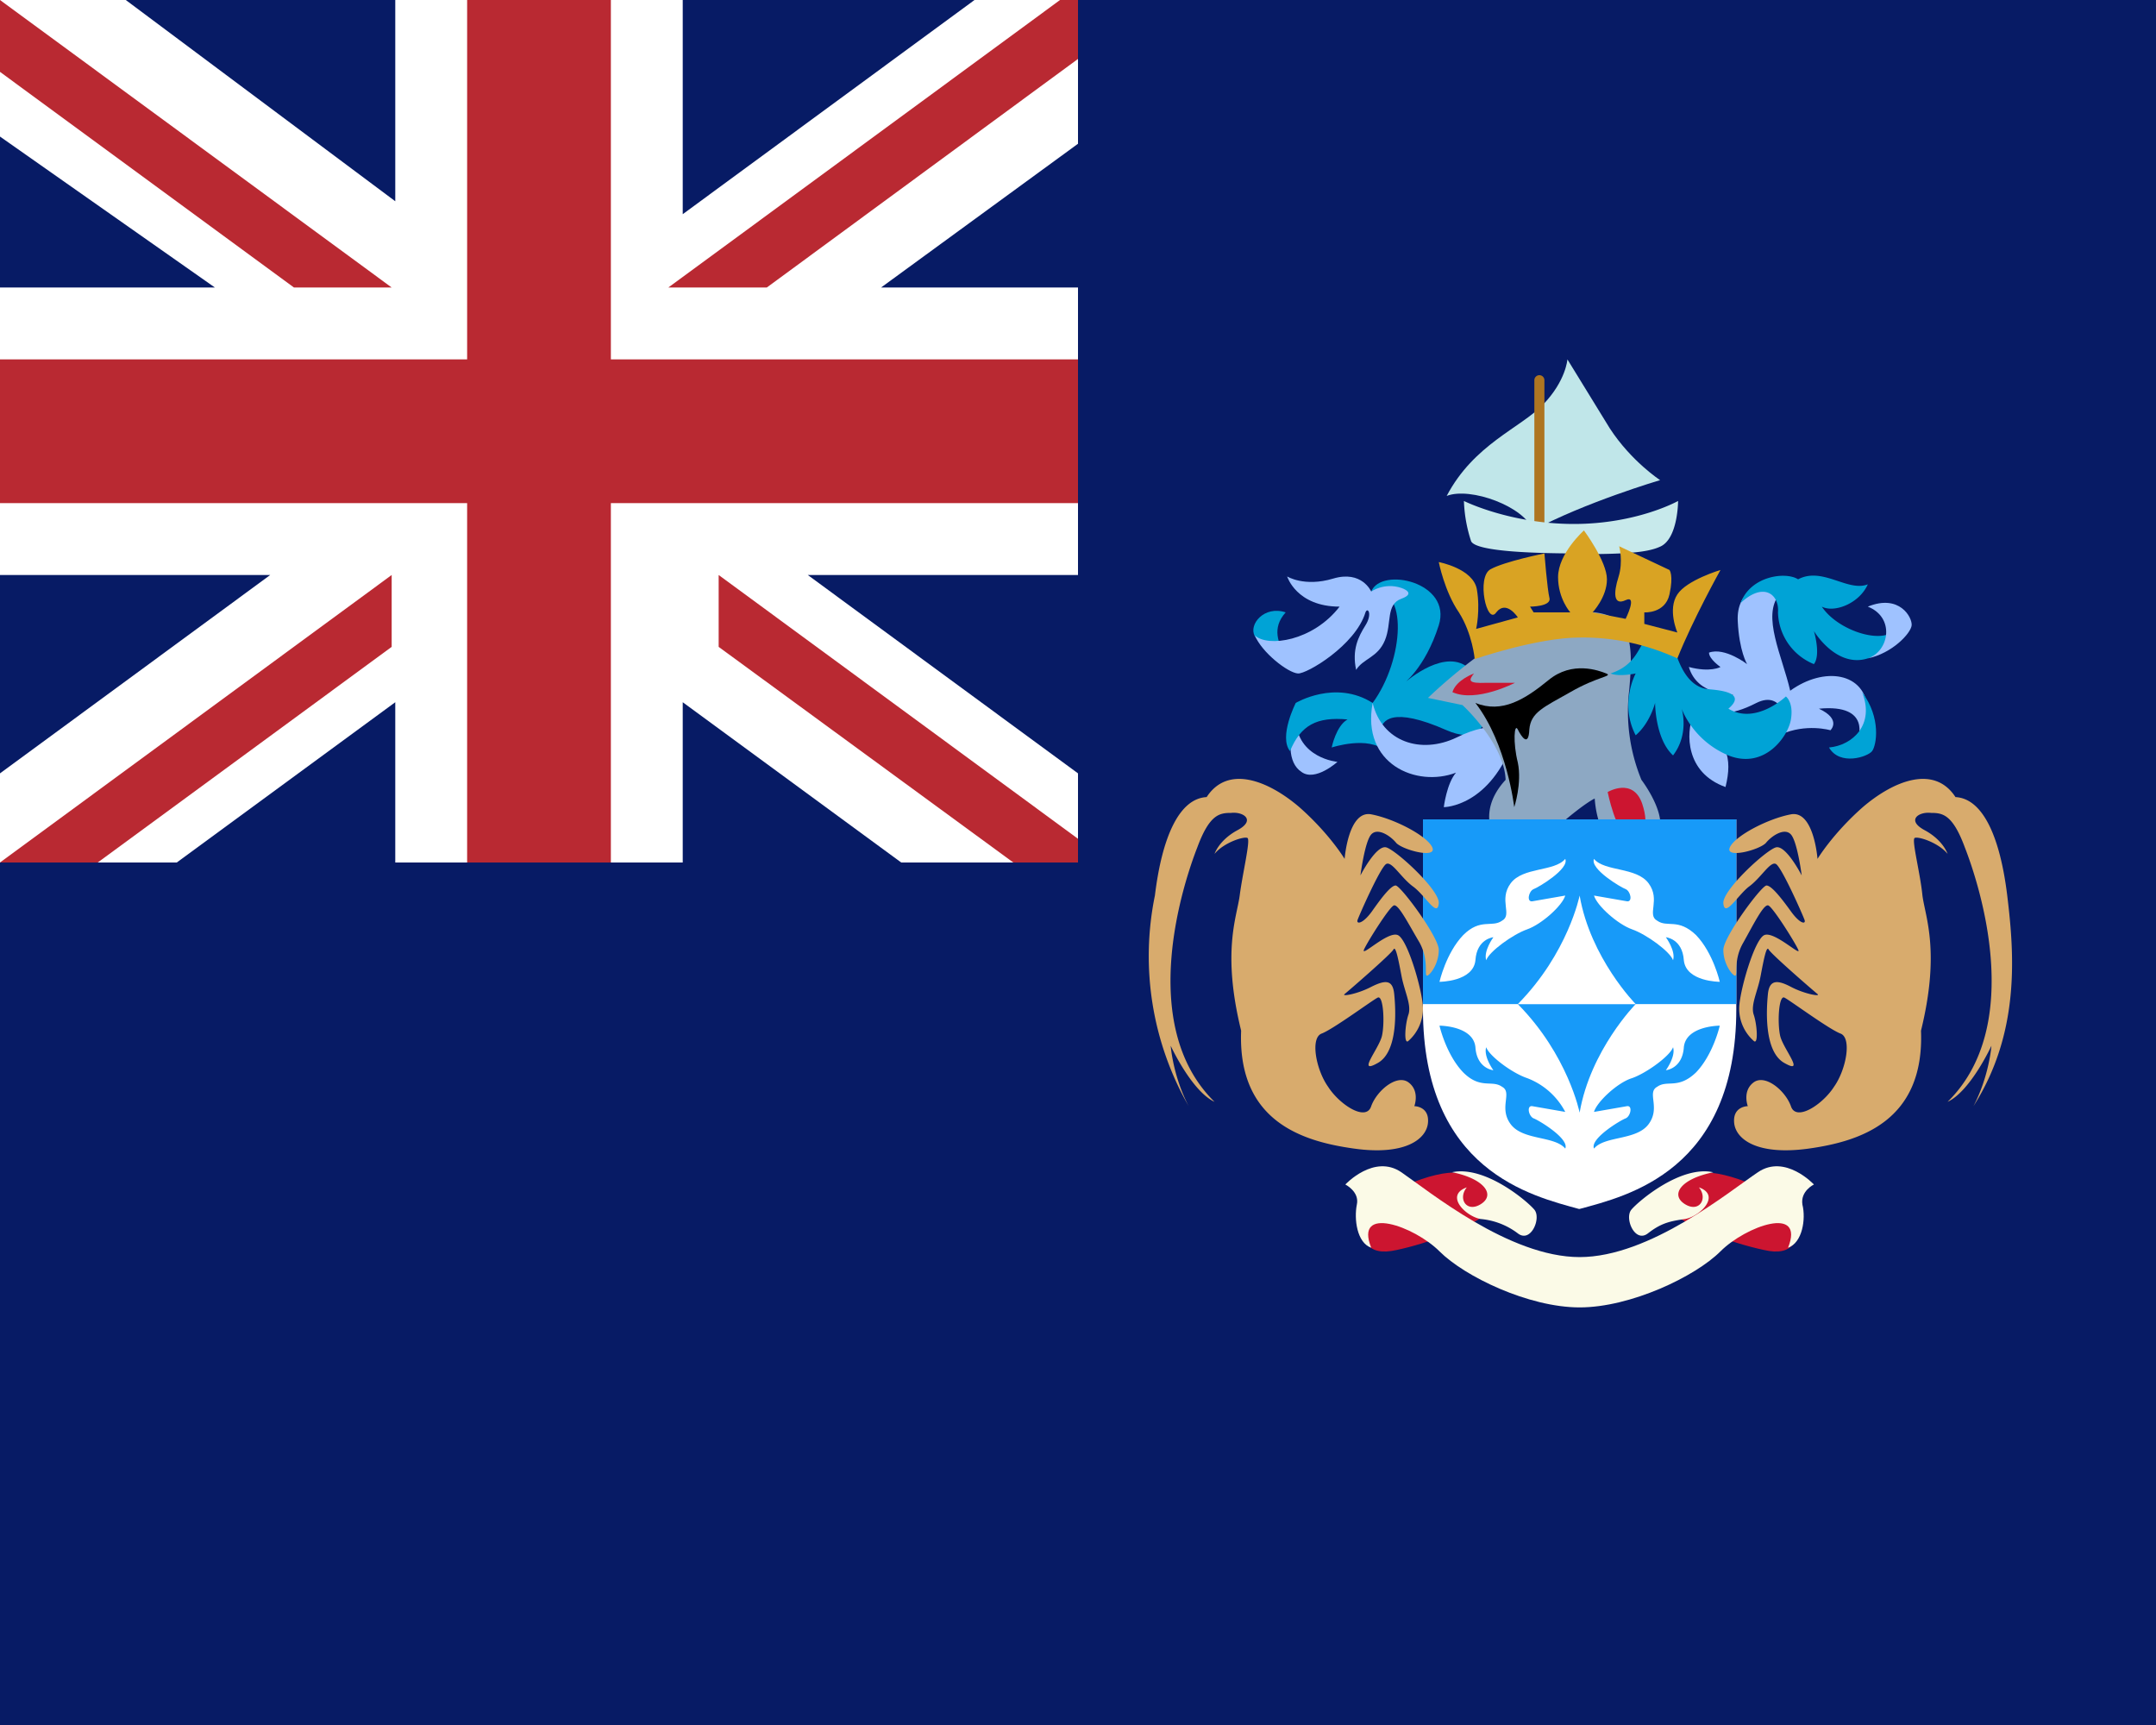 <svg xmlns="http://www.w3.org/2000/svg" width="30" height="24" viewBox="0 0 30 24"><path fill="#071b65" d="M0 0h30v24H0z"/><path fill="#fff" d="M5.5 9.77V12h4V9.77L12.54 12H15v-1.24L11.24 8H15V4h-2.74L15 2V0h-1.44L9.5 2.98V0h-4v2.8L1.75 0H0v1.9L2.99 4H0v4h3.76L0 10.76V12h2.46z"/><path fill="#b92932" d="m0 1 4.09 3h1.36L0 0zm0 11 5.45-4v1l-4.09 3z"/><path fill="#b92932" d="M8.5 12h-2V7H0V5h6.5V0h2v5H15v2H8.5z"/><path fill="#b92932" d="M15 11.67 10 8v1l4.1 3h.9zM15 0h-.25L9.3 4h1.37L15 .82z"/><path fill="#c0e6e9" d="M21.33 7.38c-.11-.33-.87-.61-1.2-.48.38-.72 1.02-.94 1.34-1.27s.34-.63.34-.63l.59.96c.3.46.7.72.7.72s-1.05.31-1.77.7"/><path fill="#ae7521" d="M21.49 7.31a.1.1 0 0 1-.07.07.1.1 0 0 1-.07-.07V5.29a.07.07 0 1 1 .14 0z"/><path fill="#c7e9eb" d="M21.97 7.7c-.55 0-1.43-.02-1.5-.17a2 2 0 0 1-.1-.56s.64.32 1.53.32c.88 0 1.45-.32 1.45-.32s0 .54-.26.64c-.18.08-.5.1-1.12.1"/><path fill="#9fc2ff" d="M18.03 10.01c-.1.26-.12.6.08.73.19.14.5-.14.5-.14s-.56-.05-.58-.59"/><path fill="#00a3d6" d="M19.28 10.45c-.24-.22-.75-.05-.75-.05s.06-.3.22-.39c-.43-.04-.65.08-.8.44-.16-.2.08-.67.08-.67s.55-.33 1.07 0c.44-.6.5-1.64-.02-1.55.14-.35 1.13-.13.94.47s-.5.82-.5.82.52-.48.87-.26c.36.21.5 1.23-.26.9-.77-.34-.9-.13-.92 0-.02.12.07.29.07.29"/><path fill="#9fc2ff" d="M21.07 10.27c-.33.96-.98.96-.98.96s.04-.33.17-.48c-.55.21-1.32-.12-1.16-.97.13.54.67.72 1.17.48.5-.25.85-.14.8 0"/><path fill="#00a3d6" d="M17.46 8.85c-.09-.16.13-.43.43-.33-.2.22-.1.44 0 .6s-.32-.1-.43-.27"/><path fill="#9fc2ff" d="M19.5 8.18c-.24-.08-.42.05-.42.05s-.13-.3-.53-.18-.64-.03-.64-.03.13.42.73.42c-.37.48-1 .57-1.18.4.1.24.46.52.6.53.12.01.8-.39.94-.85.03-.08.1.02 0 .18s-.19.34-.13.62c.1-.16.3-.17.4-.41s.01-.5.23-.58 0-.15 0-.15"/><path fill="#8da8c3" d="M22.62 11.79c-.4 0-.43-.68-.43-.68s-.12.05-.46.34-.85.34-.85.34-.4-.43.07-.94c-.02-.51-.6-1.04-.6-1.04l-.48-.1s1.14-1.12 1.98-1.19.89.31.82 1.08a2.5 2.5 0 0 0 .17 1.25s.72.94-.22.94"/><path fill="#cc1530" d="M20.51 9.37c-.08.1-.08.14.17.13h.4s-.54.28-.87.13c.05-.17.3-.26.3-.26m1.86 1.65s.35-.21.48.16c.12.37-.02.4-.2.42-.16.01-.28-.58-.28-.58"/><path fill="#9fc2ff" d="M23.56 9.95c-.1.25-.11.8.45 1 .1-.41.03-.66-.45-1m1.22.27c.13-.13.04-.63-.34-.44-.39.2-.56.14-.66.08.07-.12.34-.2.34-.2s-.5.03-.62-.38c.3.08.44 0 .44 0s-.16-.11-.16-.2c.22-.08.53.16.53.16s-.11-.18-.13-.6.32-.57.58-.37c-.25.3.04.86.15 1.34.47-.34 1.05-.26 1.08.27.02.54-.14.41-.14.41s.2-.5-.54-.43c.32.15.16.3.16.3s-.34-.1-.69.06"/><path fill="#00a3d6" d="M23.1 8.83c-.33-.04-.2.38-.69.54.12.05.35 0 .35 0s-.23.42 0 .86c.2-.17.27-.45.27-.45s0 .5.25.73c.23-.3.12-.65.12-.65s.15.44.65.65c.5.2.83-.26.87-.5s-.07-.32-.07-.32-.42.4-.8.17q.27-.23-.27-.27c-.37-.03-.46-.54-.5-.6zm1.12-.44c.14-.38.63-.44.8-.33.34-.18.69.18.97.07-.12.27-.47.4-.64.31.21.32.8.52 1 .34.22-.2.08.24-.36.38s-.75-.38-.75-.38.1.33 0 .46a.8.8 0 0 1-.5-.72c.02-.25-.2-.43-.52-.13"/><path fill="#9fc2ff" d="M25.99 9.16c.34-.07.6-.35.61-.46s-.17-.44-.61-.26c.38.15.3.62 0 .72"/><path fill="#00a3d6" d="M25.91 9.63c.27.36.2.74.14.82s-.45.21-.6-.05c.33-.03.64-.32.46-.77"/><path fill="#d9a323" d="M21.98 8.87c-.59 0-1.46.3-1.46.3s-.03-.35-.22-.65c-.2-.29-.28-.7-.28-.7s.48.09.53.38-.01.55-.01.55l.58-.16s-.16-.25-.3-.07c-.13.19-.28-.49-.08-.6s.75-.22.75-.22.04.5.07.62-.27.12-.27.12l.05.08h.51s-.17-.19-.17-.49c0-.33.36-.65.36-.65s.32.43.32.68-.2.46-.2.46l.46.09s.17-.34 0-.26-.17-.1-.1-.32.01-.43.01-.43l.7.33s.06.07 0 .34-.35.25-.35.25v.16l.46.12s-.14-.32 0-.53c.13-.2.6-.34.6-.34s-.38.68-.6 1.23q-.66-.3-1.36-.29"/><path fill="#fff" d="M21.99 11.4H19.8v2.64c0 2.25 1.52 2.6 2.17 2.78h.01c.66-.18 2.18-.53 2.18-2.78V11.4z"/><path fill="#179af9" d="M21.97 11.4H19.8v2.57h4.36V11.4z"/><path fill="#179af9" d="M21.98 15.48s-.16-.8-.86-1.51h1.64s-.63.64-.78 1.51"/><path fill="#fff" d="M21.98 12.46s-.16.8-.86 1.51h1.64s-.63-.64-.78-1.51m-.2 0c-.04.14-.33.4-.53.47s-.53.31-.57.43c-.04-.13.1-.32.1-.32s-.23.02-.25.32c-.03.3-.5.3-.5.3s.09-.4.33-.65c.24-.24.4-.1.54-.2.15-.08-.05-.29.12-.52s.61-.16.76-.34c.06.14-.38.4-.44.42-.07.03-.1.18-.02.17zm.4 0c.04.14.33.4.53.47s.53.31.57.43c.04-.13-.1-.32-.1-.32s.23.02.25.32c.03.3.5.3.5.3s-.09-.4-.33-.65c-.25-.24-.4-.1-.54-.2-.15-.08.05-.29-.12-.52s-.61-.16-.76-.34c-.06.14.38.4.44.42.07.03.1.18.02.17z"/><path fill="#179af9" d="M21.78 15.47a1 1 0 0 0-.53-.47c-.21-.07-.53-.31-.57-.43-.04.13.1.32.1.32s-.23-.02-.25-.32c-.03-.3-.5-.3-.5-.3s.09.4.33.65c.24.24.4.1.54.2.15.08-.05.29.12.52s.61.16.76.34c.06-.14-.38-.4-.44-.42-.07-.03-.1-.18-.02-.17zm.4 0c.04-.14.33-.41.53-.47.2-.07.53-.31.57-.43.04.13-.1.32-.1.32s.23-.02.25-.32c.03-.3.5-.3.5-.3s-.09.4-.33.65c-.25.24-.4.1-.54.2-.15.08.05.29-.12.52s-.61.16-.76.34c-.06-.14.38-.4.44-.42.07-.03.1-.18.02-.17z"/><path fill="#000" d="M20.53 9.78c.37.15.69-.05 1.02-.32s.7-.13.8-.09-.12.04-.5.26c-.37.21-.55.28-.57.52-.01.25-.11.1-.16 0s-.07.18 0 .46c.06.29-.05.62-.05.62s-.1-.88-.54-1.45"/><path fill="#d8ab6d" d="M16.9 11.88s.06-.19.32-.33.08-.26-.09-.24c-.16 0-.3.02-.47.48-.18.46-.86 2.46.24 3.54-.32-.15-.61-.78-.61-.78s.03.42.25.84a4.2 4.2 0 0 1-.47-2.93c.1-.82.34-1.35.72-1.37.3-.46.87-.22 1.29.14.42.37.63.72.63.72s.05-.68.37-.62.78.3.85.46-.4.04-.5-.06c-.08-.1-.26-.22-.35-.12s-.15.57-.15.57.22-.43.36-.39.75.6.73.78c-.02.2-.18-.1-.35-.23-.17-.12-.3-.36-.38-.32s-.38.72-.4.78.07.06.2-.12c.12-.17.26-.36.33-.36s.61.73.6.9c0 .16-.09.31-.15.35-.07.04.03-.19-.12-.46-.16-.27-.3-.55-.36-.51-.07.04-.36.5-.41.61-.05.12.33-.26.47-.2s.35.8.35 1.02a.6.6 0 0 1-.2.45c-.07.07-.05-.23 0-.37.04-.14-.06-.32-.1-.54-.04-.21-.08-.42-.11-.36-.04.07-.63.58-.68.62s.18 0 .37-.1c.2-.1.3-.1.32.1s.06.8-.23.96c-.3.17.02-.2.06-.38s.02-.57-.06-.53-.62.44-.78.5-.08.5.09.74c.16.25.53.49.6.27.08-.22.36-.45.52-.33s.08.33.08.33.21 0 .19.23-.32.46-1.03.36c-.72-.1-1.62-.38-1.57-1.64-.27-1.1-.06-1.58-.02-1.88.04-.31.15-.76.11-.8-.04-.03-.33.06-.46.22m10.2 0s-.06-.19-.32-.33-.08-.26.09-.24c.16 0 .3.02.47.48.18.46.86 2.46-.24 3.54.32-.15.61-.78.61-.78s-.03.42-.25.84c.65-1.02.57-2.11.47-2.93s-.34-1.35-.72-1.37c-.3-.46-.87-.22-1.29.14-.42.37-.63.72-.63.72s-.05-.68-.37-.62-.78.3-.85.46.4.04.5-.06c.08-.1.26-.22.35-.12s.15.57.15.57-.22-.43-.36-.39-.75.6-.73.78c.02.2.19-.1.35-.23.17-.12.3-.36.38-.32s.38.72.4.78-.06.06-.19-.12-.27-.36-.34-.36-.61.73-.6.9c0 .16.09.31.15.35.07.04-.03-.19.13-.46.15-.27.29-.55.35-.51.07.04.36.5.41.61.06.12-.33-.26-.47-.2s-.35.8-.35 1.02a.6.6 0 0 0 .2.45c.07.07.05-.23 0-.37-.04-.14.06-.32.1-.54.04-.21.08-.42.11-.36.04.07.63.58.68.62s-.18 0-.37-.1-.3-.1-.32.1-.06.8.23.96c.3.17-.02-.2-.06-.38s-.02-.57.06-.53.62.44.78.5.08.5-.09.74c-.16.25-.53.49-.6.27-.08-.22-.36-.45-.52-.33s-.08.33-.08.33-.21 0-.19.23.32.46 1.04.36c.71-.1 1.61-.38 1.56-1.64.27-1.1.06-1.58.02-1.88-.03-.31-.15-.76-.11-.8.04-.03.33.06.46.22"/><path fill="#cc1530" d="M19 16.97c.1-.37 1-.7 1.28-.65s.8.25.5.5c-.3.26-.92.48-1.34.57-.43.1-.51-.15-.44-.42m5.97 0c-.1-.37-1-.7-1.28-.65s-.8.25-.5.5c.3.26.93.48 1.35.57.42.1.51-.15.43-.42"/><path fill="#fbfae7" d="M25.24 16.48s-.4-.43-.78-.17c-.39.26-1.5 1.18-2.48 1.18s-2.1-.92-2.48-1.18-.78.17-.78.17.2.1.16.28c-.04.2 0 .53.2.6-.24-.6.6-.3.95.05s1.24.78 1.95.78 1.61-.43 1.96-.78 1.18-.65.94-.05c.2-.07.25-.4.2-.6-.03-.19.16-.28.16-.28"/><path fill="#fbfae7" d="M20.2 16.31c.46-.1 1.05.4 1.15.52s-.05.47-.23.33a1 1 0 0 0-.52-.2c-.21-.04-.5-.33-.19-.44-.13.16 0 .36.2.23s.04-.35-.4-.44m3.63 0c-.45-.1-1.04.4-1.14.52s.05.47.23.33.3-.17.52-.2c.21-.04.5-.33.19-.44.13.16 0 .36-.2.23s-.05-.35.4-.44"/></svg>